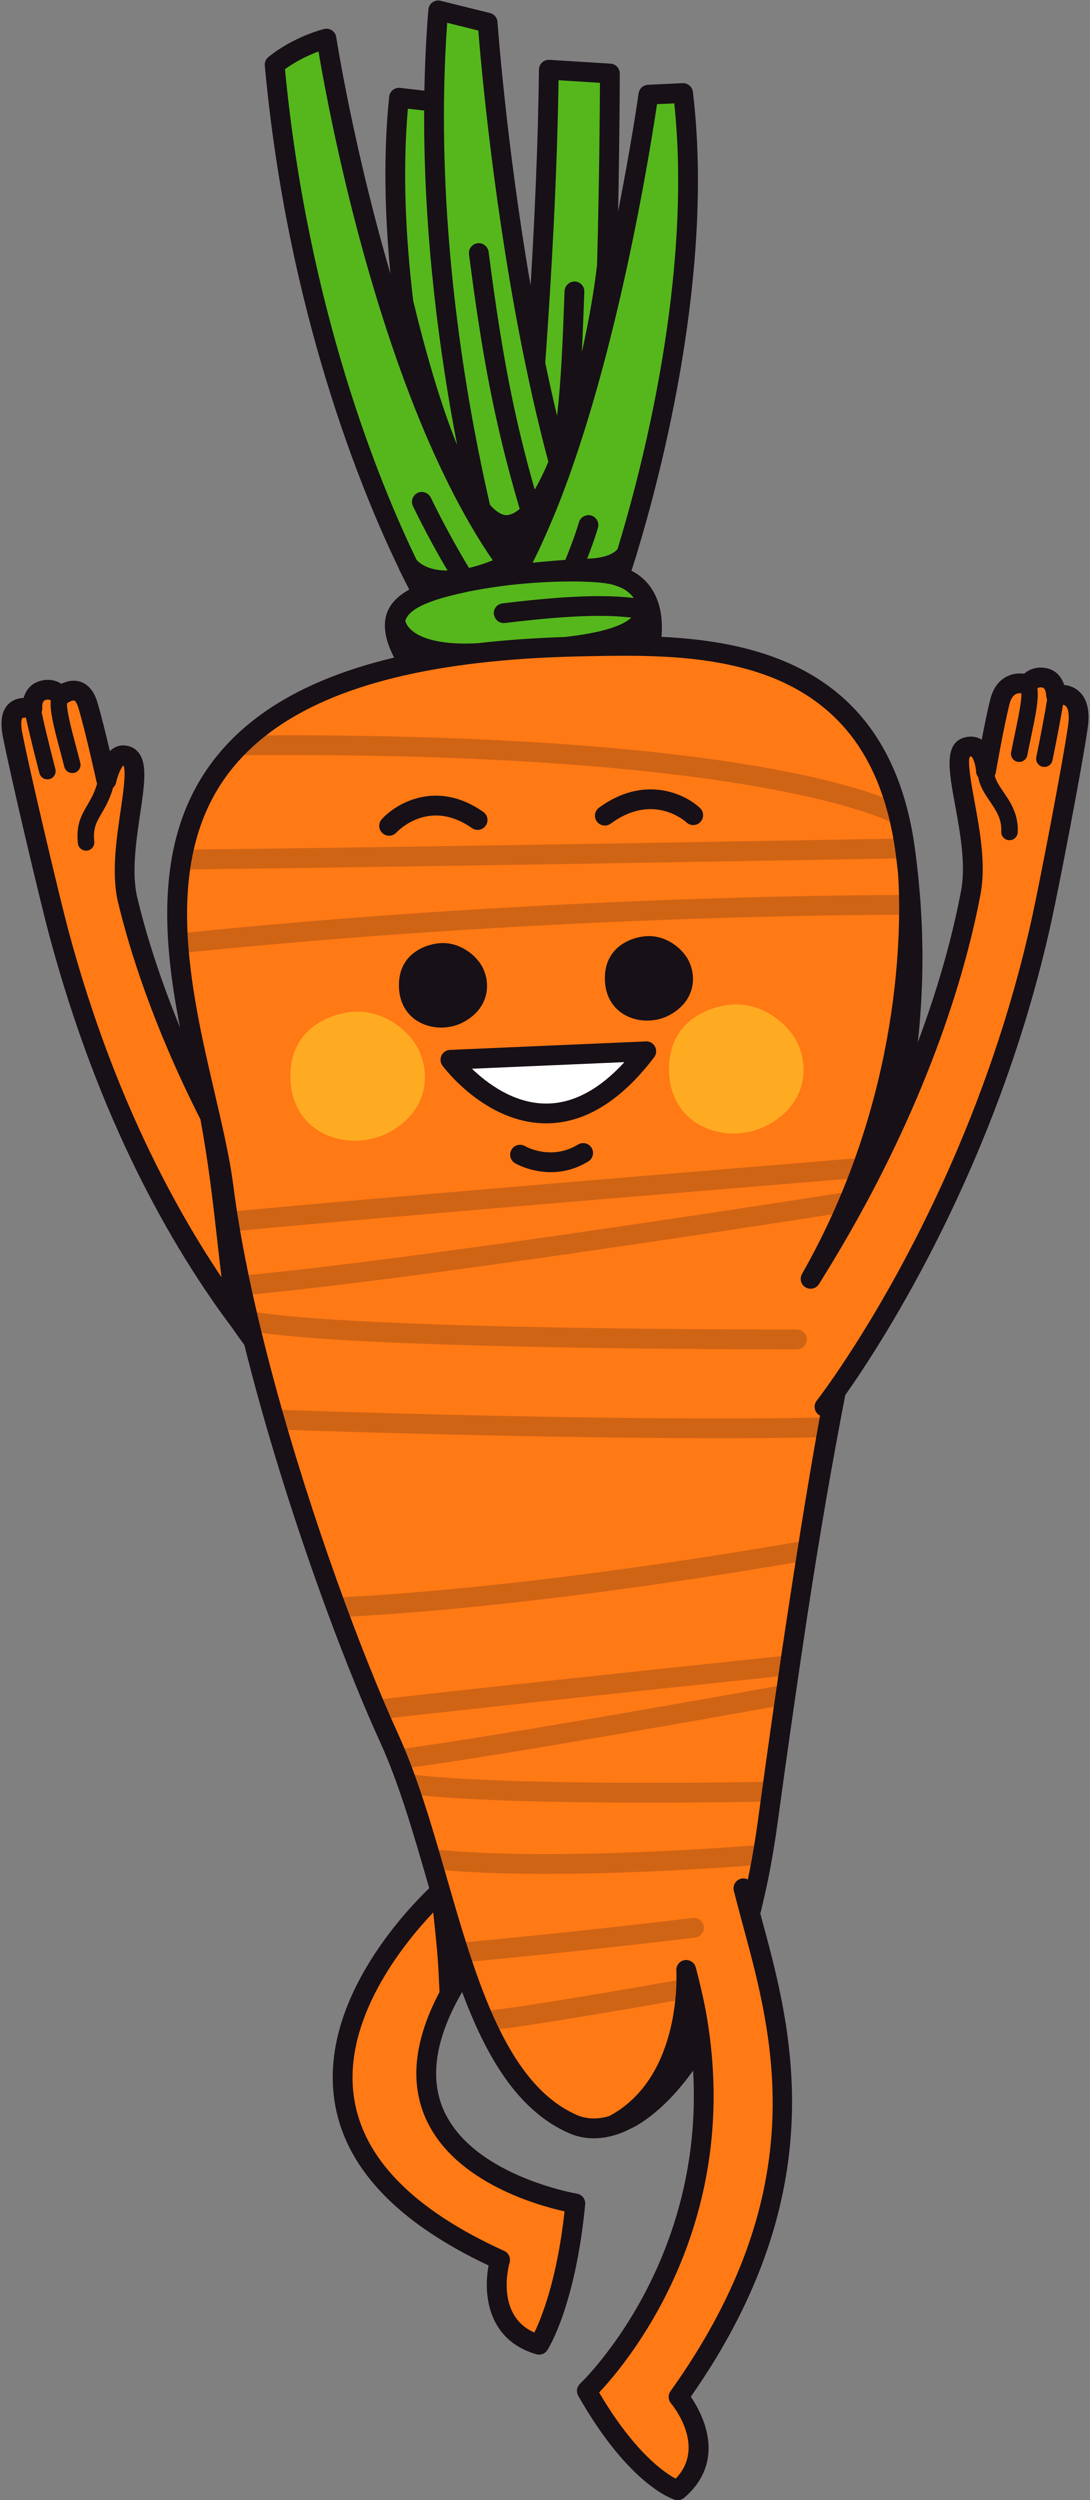 <?xml version="1.0" encoding="UTF-8"?><svg xmlns="http://www.w3.org/2000/svg" xmlns:xlink="http://www.w3.org/1999/xlink" height="500.1" id="Layer_1" preserveAspectRatio="xMidYMid meet" version="1.1" viewBox="-0.3 -0.1 218.1 500.1" width="218.1" x="0" xml:space="preserve" y="0" zoomAndPan="magnify"><rect x="-0.3" y="-0.1" width="218.1" height="500.1" fill="#808080" stroke="none"/><g><g id="change1_1"><path d="M118.602,72.103l-0.067,0.255c-0.734,2.747-1.485,5.429-2.232,7.976 l-0.033,0.107c-1.336,4.547-2.731,8.891-4.148,12.913 c-0.375,1.065-0.756,2.12-1.144,3.165c-0.375,1.01-0.755,2.008-1.141,2.997 c-1.298,3.328-2.641,6.46-3.987,9.307c-0.442,0.931-0.889,1.843-1.342,2.737 l-1.635,3.224l3.596-0.361c0.56-0.055,1.161-0.115,1.802-0.174 c1.449-0.135,3.062-0.273,4.696-0.389l1.228-0.088l0.464-1.139 c0.294-0.72,0.659-1.635,1.039-2.637c-0.052,0.138-0.107,0.285-0.158,0.421 l-1.3,3.326l3.019-0.116l-0.009-1.98l0,0l0.209,1.972l0.211-0.012 c0.249-0.01,0.497-0.022,0.728-0.04c0.576-0.045,1.09-0.112,1.553-0.193 c0.264-0.045,0.514-0.097,0.754-0.152c2.67-0.621,3.789-1.801,4.22-2.449 l0.16-0.24l0.084-0.276c4.672-15.285,15.136-54.644,11.416-89.894l-0.197-1.856 l-6.943,0.326l-0.238,1.61c-0.738,4.976-3.516,22.752-8.317,42.642 C120.151,66.145,119.381,69.179,118.602,72.103z M116.578,107.596 c-0.268,0.768-0.544,1.515-0.817,2.235c0.116-0.306,0.232-0.617,0.349-0.935 c0.188-0.511,0.375-1.033,0.556-1.555c-0.001,0.003-0.002,0.006-0.003,0.01 L116.578,107.596z M81.255,112.717c-7.936-16.415-21.933-51.075-26.503-98.79 l-0.108-1.127l0.918-0.665c1.217-0.88,3.769-2.541,7.19-3.793l2.236-0.819 l0.395,2.348c1.41,8.392,6.829,37.954,17.293,66.067l-1.788,0.868l1.854-0.692 c1.249,3.35,2.527,6.564,3.796,9.553l0.03,0.067 c1.262,2.972,2.603,5.917,3.985,8.757c2.076,4.263,4.187,8.153,6.309,11.631 c0.954,1.565,1.957,3.111,3.066,4.726l1.391,2.029l-2.28,0.925 c-0.622,0.251-1.229,0.479-1.812,0.683c-0.894,0.31-1.768,0.573-2.607,0.787 l-0.188,0.185l-0.596,0.001l-1.276,0.255l-0.719-1.191 c-0.907-1.507-2.335-3.94-3.985-6.976c-1.338-2.459-2.594-4.896-3.731-7.239 l-0.03-0.032c2.595,5.32,5.156,9.868,6.851,12.747l1.754,2.981l-3.458,0.001 h-0.008c-3.372,0-6.184-1.05-7.714-2.88l-0.157-0.187L81.255,112.717z M80.426,60.405l0.027,0.113c2.881,11.918,5.872,21.727,8.889,29.154l3.766-1.118 c0.902,4.655,1.821,8.938,2.707,12.785l0.115,0.497l0.341,0.38 c1.607,1.793,3.209,2.702,4.757,2.702c0.085,0,0.167-0.003,0.263-0.008 c0.608-0.04,1.225-0.21,1.834-0.495l0.134-0.059 c0.582-0.282,1.149-0.668,1.732-1.181l0.945-0.832l-0.354-1.209 c-0.27-0.919-0.533-1.835-0.793-2.749l1.242,4.243l2.436-3.927 c0.913-1.556,1.847-3.457,2.776-5.652l0.265-0.626l-0.175-0.657 c-0.567-2.118-1.112-4.254-1.636-6.404c-0.148-0.604-0.294-1.208-0.439-1.814 l3.877-0.237c0.469-4.155,0.766-8.268,1.01-13.074l3.904,0.537 c1.392-6.152,2.459-12.266,3.087-17.682l0.01-0.088l0.001-0.089 c0.459-17.432,0.555-31.296,0.576-36.447l0.008-1.866l-12.216-0.76l-0.031,2.074 c-0.242,16.366-1.137,35.345-2.657,56.414l-0.017,0.227 c-0.018-0.088-0.036-0.175-0.054-0.263c-6.336-30.647-8.925-60.729-9.38-66.448 l-0.113-1.421L87.372,1.975l-0.167,2.344c-0.325,4.524-0.532,9.279-0.617,14.135 c-0.012,0.67-0.019,1.337-0.026,2c-0.008,0.671-0.01,1.341-0.012,2.007 c-0.005,1.734,0.005,3.46,0.03,5.177c-0.027-1.881-0.042-3.755-0.034-5.616 l0.008-1.771l-7.033-0.811l-0.176,2.026c-1.001,11.469-0.643,24.53,1.068,38.822 L80.426,60.405z M101.835,87.102c0.467,1.96,0.949,3.878,1.446,5.77 C102.771,90.932,102.29,89.013,101.835,87.102z M101.466,85.547 c-2.194-9.501-4.008-20.028-5.713-33.133l-0.088-0.668l0.079,0.594 c1.709,13.156,3.533,23.728,5.74,33.273l0.253,1.075 C101.647,86.307,101.553,85.927,101.466,85.547z M104.632,97.837 c-0.439-1.551-0.849-3.068-1.247-4.574c0.451,1.706,0.916,3.402,1.398,5.094 C104.732,98.185,104.68,98.01,104.632,97.837z M114.35,65.782 c0.098-2.333,0.192-4.844,0.292-7.597 C114.543,60.918,114.449,63.431,114.35,65.782z M87.518,47.644 c-0.109-1.391-0.205-2.777-0.296-4.16C87.314,44.88,87.411,46.269,87.518,47.644z M88.406,57.282c-0.128-1.196-0.242-2.386-0.357-3.577 C88.164,54.905,88.281,56.102,88.406,57.282z M87.932,52.504 c-0.123-1.328-0.233-2.65-0.34-3.97C87.699,49.866,87.811,51.192,87.932,52.504 z M86.696,32.692c-0.051-1.647-0.09-3.287-0.114-4.921 C86.607,29.42,86.646,31.061,86.696,32.692z M87.17,42.716 c-0.091-1.442-0.169-2.878-0.24-4.31C87.002,39.851,87.081,41.29,87.17,42.716 z M86.895,37.726c-0.071-1.507-0.13-3.007-0.179-4.503 C86.766,34.732,86.824,36.235,86.895,37.726z M128.1,118.324l2.776,3.702 l-0.354-0.043l-3.145,2.905c-2.329,2.152-6.771,3.506-14.402,4.391l-0.164,0.012 c-6.094,0.197-11.914,0.612-17.302,1.233c-1.042,0.061-1.913,0.084-2.736,0.084 c-11.468,0-13.532-4.622-13.892-6.038l-0.133-0.524l0.152-0.518 c0.453-1.548,1.641-2.831,3.631-3.923c0.596-0.327,1.273-0.643,2.015-0.94 c1.615-0.647,3.605-1.247,6.081-1.834l0.229-0.053 c0.555-0.13,1.141-0.259,1.748-0.388l0.657-0.142 c0.343-0.071,0.631-0.122,0.92-0.175l0.429-0.079 c0.993-0.187,1.991-0.357,3-0.51c0.672-0.103,1.342-0.201,2.016-0.289 l2.026-0.252l1.368-0.142c0.553-0.055,1.094-0.108,1.632-0.153l0.147-0.012 c0.607-0.053,1.243-0.106,1.866-0.148l2.021-0.117 c1.133-0.058,2.235-0.099,3.29-0.121c0.595-0.013,1.172-0.019,1.736-0.021 l0.328-0.004c1.407,0.001,2.72,0.033,3.904,0.097 c0.578,0.031,1.114,0.071,1.619,0.115l0.432,0.039 c0.774,0.077,1.426,0.17,1.981,0.274c0.214,0.04,0.398,0.075,0.556,0.113 c0.286,0.067,0.554,0.156,0.819,0.247l0.372,0.126 c0.589,0.201,1.112,0.422,1.582,0.672h0.048l0.674,0.43 C126.807,116.863,127.503,117.53,128.1,118.324z" fill="#55b71c"/></g><g id="change2_1"><path d="M129.32,210.171l-3.223,3.519c-5.427,5.925-11.184,8.929-17.113,8.929 l-0.176-0.004c-6.825-0.033-12.502-4.105-16.049-7.514l-3.331-3.202 L129.32,210.171z" fill="#fff"/></g><g id="change3_1"><path d="M45.156,247.97c0.276,2.452,0.545,4.837,0.831,7.177l-3.607,1.342 c-13.436-20.023-23.848-43.62-30.947-70.136 c-1.721-6.425-7.709-31.721-9.21-39.438c-0.404-2.08-0.309-3.576,0.285-4.457 c0.426-0.659,1.188-0.993,2.267-0.993l1.4,0.037 c-0.109-1.421,0.513-3.091,2.168-3.519c0.323-0.084,0.644-0.128,0.951-0.128 c0.671,0,1.285,0.202,1.778,0.585l0.796,0.617l0.022-0.017 c0.216-0.169,1.36-1.009,2.539-1.009h0.277l0.392,0.091 c0.967,0.278,1.694,1.191,2.157,2.717c1.313,4.312,3.346,13.43,3.701,15.035 l0.039,0.102c0.289-1.296,1.063-3.533,2.076-4.448l1.865-1.677l1.198,2.204 c0.792,1.459,0.532,4.374-0.352,10.356c-0.806,5.455-1.807,12.229-0.526,17.557 c2.242,9.333,6.892,24.356,16.309,42.92l0.129,0.254l0.052,0.281 C43.414,232.413,44.299,240.321,45.156,247.97z M215.392,145.152 c-1.073,7.615-5.783,31.99-7.284,38.794 c-8.804,39.917-26.087,70.986-35.606,85.953c-1.068,1.68-2.048,3.172-2.934,4.494 c-1.034,1.539-1.94,2.845-2.671,3.876l-0.94,1.304 c-0.707,0.97-1.154,1.555-1.261,1.692l1.306,0.675l-0.259,1.437 c-1.985,11.009-4.113,23.965-6.324,38.508 c-1.829,11.878-3.778,25.435-6.131,42.669c-0.188,1.369-0.392,2.72-0.607,4.064 l-0.152,0.926c-0.215,1.307-0.442,2.607-0.684,3.883 c-0.149,0.792-0.307,1.542-0.464,2.291l-0.634,3.039l-2.298-1.149 c0.103,0.383,0.429,1.627,0.429,1.627c0.249,0.974,0.505,1.958,0.775,2.966 l1.01,3.746c0.322,1.185,0.645,2.394,0.969,3.63 c4.503,17.167,12.887,49.124-16.156,89.767 c3.102,3.69,6.765,11.564,0.857,17.711l-1.033,1.076l-1.319-0.698 c-2.409-1.275-8.799-5.579-16.099-17.976l-0.755-1.282l1.023-1.082 c4.417-4.667,26.223-29.897,21.762-68.317l-0.048-0.41l-0.005-0.251l-0.045-0.155 l-0.017-0.157c-0.088-0.692-0.183-1.387-0.287-2.087l-0.048-0.14l-0.001-0.182 c-0.155-1.02-0.316-2.043-0.51-3.08c-0.133-0.706-0.278-1.377-0.424-2.047 l-0.103-0.478c-0.225-1.052-0.47-2.11-0.735-3.178l-0.149-0.607 c-0.169-0.688-0.337-1.377-0.531-2.075l-0.001-0.001 c0.041,0.719,1.15,22.632-14.451,30.967l-0.175,0.093l-0.189,0.057 c-0.367,0.111-0.735,0.214-1.099,0.292c-0.142,0.03-0.27,0.053-0.399,0.075 c-0.45,0.077-0.795,0.124-1.137,0.155c-0.227,0.019-0.431,0.032-0.632,0.04 l-0.34,0.005c-0.201,0-0.399-0.005-0.598-0.015 c-0.272-0.013-0.462-0.023-0.649-0.044c-0.319-0.035-0.634-0.093-0.947-0.156 l-0.137-0.027c-0.148-0.027-0.296-0.057-0.441-0.095 c-0.545-0.147-1.02-0.31-1.457-0.502c-11.377-4.969-17.403-18.642-21.382-29.997 l-0.111-0.321c-0.22-0.634-0.438-1.271-0.652-1.911c0,0-0.46-1.386-0.665-2.018 l-0.237-0.245l-0.001-0.492c-0.612-1.909-1.206-3.842-1.788-5.789l-1.525-5.2 l0.361,3.418c0.913,8.625,0.961,9.637,1.224,15.254l0.062,1.329l-0.252,0.477 c-4.47,8.47-5.539,16.004-3.176,22.39c4.736,12.807,21.771,17.497,26.878,18.628 l1.732,0.384l-0.193,1.765c-1.497,13.602-4.547,21.433-6.232,24.89l-0.836,1.716 l-1.745-0.774c-7.543-3.346-7.357-11.846-6.059-16.34 c-18.812-8.536-29.307-19.375-31.194-32.222 c-2.361-16.075,9.255-31.114,16.389-38.648l2.832-2.992l-0.589-2.036 c-2.845-9.865-5.788-20.068-9.64-28.499 c-6.46-14.139-16.825-41.049-24.778-70.356l-0.273-1.019 c-0.321-1.191-0.64-2.393-0.951-3.595l-0.249-0.963 c-0.337-1.309-0.667-2.617-0.989-3.925l-0.196-0.788 c-2.684-10.997-4.603-20.978-5.705-29.664c-0.03-0.231-0.194-1.386-0.194-1.386 c-0.246-1.672-0.564-3.482-0.969-5.509l-0.057-0.279 c-0.411-2.039-0.903-4.297-1.552-7.124c-0.299-1.301-0.589-2.553-0.885-3.822 c-4.935-21.177-11.076-47.53,3.386-66.139 c7.62-9.806,19.8-16.403,37.236-20.17c9.784-2.115,21.414-3.324,34.565-3.594 l4.883-0.093c1.099-0.015,2.218-0.024,3.348-0.027h1.694 c0.632,0.005,2.351,0.03,2.351,0.03c0.515,0.01,2.328,0.064,2.328,0.064 c0.702,0.024,1.413,0.057,2.128,0.094l0.252,0.013 c2.536,0.137,4.906,0.349,7.209,0.648l0.433,0.061 c0.632,0.084,1.276,0.178,1.919,0.281l0.632,0.107 c0.573,0.097,1.144,0.201,1.713,0.31l0.681,0.138 c0.596,0.122,1.137,0.242,1.676,0.367l0.765,0.182 c0.536,0.133,1.073,0.276,1.609,0.422l0.73,0.205 c0.564,0.165,1.127,0.343,1.69,0.526l0.612,0.198 c0.721,0.246,1.443,0.509,2.156,0.79c0.857,0.336,1.606,0.657,2.348,0.998 l0.488,0.237c0.559,0.264,1.114,0.536,1.659,0.823 c0.182,0.095,0.359,0.196,0.537,0.298l0.206,0.116 c0.453,0.25,0.911,0.507,1.359,0.781c0.21,0.128,0.802,0.505,0.802,0.505 c0.42,0.268,0.833,0.542,1.242,0.827c0.272,0.187,0.546,0.385,0.82,0.587 c0.388,0.283,0.777,0.583,1.162,0.89c0.265,0.211,0.533,0.426,0.796,0.648 c0.38,0.321,0.755,0.657,1.126,0.997l0.179,0.164 c0.188,0.171,0.377,0.344,0.564,0.524c0.386,0.374,0.765,0.77,1.141,1.168 l0.22,0.229c0.139,0.143,0.278,0.287,0.413,0.438 c0.483,0.538,0.951,1.099,1.409,1.673c0.138,0.162,0.204,0.241,0.268,0.322 c0.518,0.666,1.041,1.389,1.551,2.147c0.109,0.161,0.216,0.332,0.322,0.504 l0.162,0.258c0.328,0.513,0.656,1.029,0.967,1.57 c0.129,0.223,0.252,0.453,0.376,0.684l0.158,0.294 c0.274,0.502,0.541,1.009,0.799,1.53c0.182,0.368,0.354,0.744,0.524,1.121 c0.234,0.511,0.468,1.039,0.692,1.582c0.162,0.393,0.319,0.792,0.475,1.199 c0.213,0.556,0.415,1.126,0.612,1.703c0.142,0.413,0.282,0.829,0.416,1.257 c0.191,0.613,0.368,1.244,0.544,1.881l0.089,0.319 c0.086,0.312,0.174,0.622,0.254,0.944c0.179,0.715,0.34,1.461,0.498,2.209 l0.089,0.406c0.053,0.237,0.106,0.473,0.152,0.717 c0.236,1.221,0.429,2.378,0.59,3.529c0.236,1.682,0.43,3.33,0.611,4.963 l0.032,0.583c0.59,9.807,0.929,44.556-19.446,80.423l-0.053,0.112 c0.003,0,0.006,0.001,0.009,0.001c0.255-0.437,0.524-0.873,0.793-1.31 l0.291-0.47c0.505-0.817,1.005-1.631,1.494-2.441 c2.445-4.039,4.792-8.148,6.976-12.218l0.109-0.204 c1.253-2.339,2.492-4.739,3.667-7.104l0.081-0.167 c1.253-2.525,2.468-5.077,3.609-7.588l0.015-0.044l0.067-0.134 c9.019-19.851,13.11-35.822,14.947-45.71c1.025-5.517-0.211-12.238-1.204-17.637 c-1.341-7.283-1.459-9.351-0.608-10.571l0.428-0.614l0.726-0.176 c0.228-0.055,0.438-0.082,0.64-0.082h0.661l0.62,0.422 c1.483,1.108,1.721,4.072,1.747,4.485l0.018-0.039 c0.176-1.003,1.623-9.213,2.744-13.727c0.407-1.638,1.157-2.759,2.23-3.333 c0.54-0.289,1.152-0.434,1.819-0.434c0.173,0,0.339,0.01,0.492,0.026 l0.975,0.103l0.719-0.62c0.365-0.313,0.997-0.688,1.944-0.688 c0.22,0,0.468,0.021,0.744,0.073c1.296,0.25,2.169,1.444,2.327,3.143 l1.743,0.309c0.631,0.111,1.14,0.352,1.555,0.735 C215.66,140.932,215.646,143.348,215.392,145.152z M108.869,222.617 c7.132,0,13.868-4.182,20.145-12.432l0.015-0.001v-1.966l0,0l-0.004,1.966 L89.828,211.88c0.322,0.435,8.007,10.662,19.037,10.737 C108.867,222.617,108.868,222.617,108.869,222.617z M132.716,201.205 c4.148-2.24,4.202-5.874,2.987-8.305c-0.732-1.461-3.055-3.782-6.177-3.782 c-0.18,0-0.362,0.008-0.547,0.024c-1.076,0.095-6.435,0.864-6.272,6.686 c0.131,4.606,3.576,6.241,6.485,6.241c0.001,0,0.001,0,0.001,0 C130.452,202.069,131.67,201.77,132.716,201.205z M138.19,162.769 c-1.135-1.002-2.989-2.084-5.277-2.632 C135.689,160.815,137.561,162.236,138.19,162.769z M83.003,161.685 c-2.12,0.699-3.859,1.853-5.017,2.978 C78.766,163.933,80.509,162.516,83.003,161.685z M86.921,161.029 c-0.157,0-0.305,0.023-0.46,0.029c0.155-0.006,0.307-0.019,0.465-0.019 c2.811,0,5.609,0.965,8.318,2.867C92.525,161.996,89.725,161.029,86.921,161.029z M81.499,197.223c0.131,4.606,3.576,6.241,6.485,6.241 c1.26,0,2.478-0.299,3.524-0.864c4.148-2.239,4.202-5.872,2.987-8.304 c-0.732-1.462-3.054-3.782-6.175-3.782c-0.18,0-0.365,0.008-0.55,0.024 C86.694,190.634,81.336,191.4,81.499,197.223z M85.101,161.18 c0.2-0.03,0.404-0.053,0.61-0.074 C85.505,161.127,85.302,161.149,85.101,161.18z M83.485,161.537 c0.246-0.071,0.498-0.137,0.757-0.195 C83.984,161.399,83.734,161.465,83.485,161.537z M109.866,232.382 c-0.073,0-0.147,0-0.22-0.001c0.086,0.001,0.173,0.003,0.259,0.003 c2.145,0,4.2-0.553,6.117-1.642C114.105,231.831,112.037,232.382,109.866,232.382z" fill="#ff7915"/></g><g id="change4_1"><path d="M96.652,406.122c-1.016,0-1.881-0.778-1.968-1.808 c-0.094-1.09,0.712-2.048,1.801-2.141c7.699-0.662,39.238-6.273,39.64-6.344 c1.073-0.185,2.103,0.524,2.294,1.601c0.192,1.076-0.526,2.102-1.601,2.294 c-1.647,0.294-32.117,5.713-39.993,6.391 C96.767,406.119,96.709,406.122,96.652,406.122z M91.533,392.483 c-1.01,0-1.873-0.77-1.968-1.797c-0.099-1.088,0.701-2.052,1.789-2.152 c24.826-2.289,46.739-4.976,46.957-5.003c1.074-0.121,2.072,0.638,2.205,1.722 c0.134,1.085-0.636,2.072-1.721,2.206c-0.219,0.026-22.189,2.72-47.078,5.016 C91.656,392.48,91.594,392.483,91.533,392.483z M108.852,374.722 c-8.223,0-16.351-0.273-23.122-1.027c-1.086-0.121-1.869-1.1-1.748-2.186 c0.122-1.086,1.103-1.864,2.186-1.748c23.964,2.671,65.553-0.815,65.973-0.849 c1.077-0.1,2.044,0.714,2.138,1.803c0.093,1.088-0.714,2.045-1.803,2.138 C152.172,372.881,130.207,374.722,108.852,374.722z M129.47,360.469 c-16.638,0-37.462-0.332-48.512-1.792c-1.083-0.143-1.846-1.137-1.703-2.221 c0.143-1.083,1.15-1.843,2.221-1.703c19.519,2.579,72.105,1.542,72.636,1.53 c0.013,0,0.027,0,0.041,0c1.073,0,1.955,0.859,1.977,1.939 c0.022,1.092-0.846,1.995-1.939,2.018 C153.232,360.261,142.668,360.469,129.47,360.469z M79.368,353.774 c-0.983,0-1.835-0.732-1.96-1.732c-0.137-1.085,0.632-2.072,1.717-2.209 c19.161-2.404,76.831-12.825,77.412-12.929c1.068-0.197,2.103,0.518,2.298,1.595 c0.194,1.074-0.519,2.103-1.595,2.298c-0.581,0.106-58.356,10.547-77.623,12.963 C79.533,353.769,79.45,353.774,79.368,353.774z M75.054,343.866 c-0.989,0-1.844-0.741-1.963-1.748c-0.126-1.086,0.649-2.069,1.735-2.196 c20.644-2.422,82.094-8.848,82.712-8.912c1.114-0.103,2.06,0.676,2.174,1.762 c0.113,1.087-0.676,2.06-1.762,2.174c-0.618,0.064-62.044,6.487-82.663,8.907 C75.209,343.863,75.131,343.866,75.054,343.866z M66.942,323.406 c-1.05,0-1.924-0.824-1.975-1.884c-0.053-1.091,0.791-2.018,1.882-2.07 c42.042-2,93.397-11.303,93.91-11.397c1.082-0.198,2.106,0.515,2.302,1.591 c0.196,1.076-0.516,2.106-1.591,2.302c-0.517,0.094-52.131,9.443-94.433,11.456 C67.005,323.404,66.973,323.406,66.942,323.406z M143.647,287.582 c-39.757,0-88.501-1.739-89.084-1.759c-1.092-0.04-1.946-0.957-1.906-2.048 c0.039-1.092,0.94-1.994,2.048-1.906c0.698,0.024,70.268,2.51,110.844,1.529 c1.057,0.009,1.998,0.839,2.026,1.931c0.026,1.092-0.839,1.999-1.931,2.026 C158.952,287.516,151.47,287.582,143.647,287.582z M156.888,269.804 c-14.281,0-88.798-0.174-107.802-3.766c-1.074-0.202-1.78-1.238-1.577-2.311 c0.204-1.074,1.249-1.788,2.311-1.577c20.235,3.824,108.444,3.701,109.314,3.695 c0.001,0,0.003,0,0.004,0c1.091,0,1.976,0.884,1.978,1.975 c0.003,1.092-0.882,1.98-1.975,1.982 C158.86,269.802,158.086,269.804,156.888,269.804z M47.87,259.042 c-1.011,0-1.874-0.772-1.968-1.798c-0.099-1.088,0.702-2.051,1.79-2.151 c36.849-3.368,120.989-16.695,121.889-16.831 c1.095-0.165,2.089,0.576,2.254,1.656s-0.577,2.089-1.656,2.254 c-0.903,0.138-85.159,13.482-122.126,16.862 C47.991,259.039,47.93,259.042,47.87,259.042z M45.446,246.27 c-1.006,0-1.866-0.764-1.967-1.787c-0.106-1.087,0.69-2.054,1.778-2.161 c28.058-2.733,125.032-10.672,126.064-10.755c1.078-0.07,2.043,0.724,2.13,1.814 c0.088,1.088-0.724,2.043-1.814,2.13c-1.03,0.084-97.973,8.02-125.997,10.75 C45.574,246.267,45.51,246.27,45.446,246.27z M35.346,190.595 c-1.001,0-1.86-0.757-1.966-1.776c-0.112-1.086,0.679-2.058,1.766-2.17 c78.526-8.09,146.145-7.718,146.824-7.721c1.092,0.008,1.972,0.899,1.964,1.993 c-0.008,1.087-0.891,1.964-1.978,1.964c-0.041,0.001-0.554-0.004-1.7-0.004 c-10.92,0-73.278,0.344-144.705,7.704C35.483,190.591,35.414,190.595,35.346,190.595z M36.026,173.823c-1.083,0-1.966-0.871-1.978-1.957 c-0.012-1.092,0.864-1.987,1.957-2c50.779-0.569,143.795-2.23,144.729-2.246 c0.012,0,0.023,0,0.036,0c1.076,0,1.958,0.863,1.977,1.944 c0.019,1.092-0.85,1.994-1.944,2.013c-0.933,0.017-93.962,1.677-144.755,2.246 C36.04,173.823,36.033,173.823,36.026,173.823z M179.487,164.896 c-0.343,0-0.689-0.089-1.005-0.276c-0.243-0.139-26.302-14.534-130.773-13.66 c-0.005,0-0.01,0-0.015,0c-1.086,0-1.969-0.875-1.978-1.963 c-0.009-1.092,0.869-1.985,1.963-1.994 c106.101-0.831,131.775,13.594,132.816,14.211 c0.942,0.555,1.253,1.768,0.697,2.709 C180.822,164.549,180.163,164.896,179.487,164.896z" fill="#171017" opacity=".2"/></g><g id="change5_1"><path d="M83.372,209.701c2.64,5.285,1.78,12.58-5.827,16.687 s-19.41,0.757-19.736-10.782c-0.279-9.881,7.812-12.902,12.328-13.3 C76.618,201.735,81.678,206.311,83.372,209.701z M145.897,200.864 c-4.516,0.398-12.608,3.419-12.328,13.301c0.326,11.539,12.129,14.889,19.736,10.782 c7.607-4.107,8.467-11.403,5.827-16.687 C157.437,204.869,152.376,200.293,145.897,200.864z" fill="#ffc127" opacity=".7"/></g><g id="change4_2"><path d="M79.523,197.279c-0.183-6.472,5.116-8.451,8.074-8.711 c4.244-0.374,7.559,2.623,8.669,4.844c1.729,3.461,1.166,8.24-3.816,10.93 C87.467,207.031,79.736,204.837,79.523,197.279z M128.804,187.172 c-2.958,0.261-8.258,2.24-8.075,8.712c0.214,7.557,7.944,9.752,12.927,7.062 c4.982-2.69,5.546-7.469,3.816-10.93 C136.363,189.795,133.049,186.798,128.804,187.172z M94.126,165.538 c0.891,0.626,2.127,0.416,2.756-0.479c0.629-0.893,0.415-2.127-0.479-2.756 c-9.163-6.453-17.295-1.868-20.314,1.459c-0.732,0.806-0.67,2.049,0.133,2.785 c0.379,0.346,0.857,0.518,1.334,0.518c0.535,0,1.068-0.215,1.458-0.638 C79.278,166.143,85.571,159.514,94.126,165.538z M119.552,161.462 c-0.881,0.648-1.069,1.886-0.421,2.765c0.388,0.528,0.987,0.806,1.595,0.806 c0.407,0,0.818-0.125,1.171-0.385c8.482-6.238,14.863-0.519,15.156-0.247 c0.792,0.744,2.039,0.708,2.791-0.082c0.751-0.793,0.716-2.045-0.077-2.798 C136.696,158.616,128.518,154.866,119.552,161.462z M130.767,209.268 c0.355,0.68,0.286,1.504-0.179,2.115c-6.671,8.769-13.939,13.214-21.602,13.214 c-0.045,0-0.089-0.001-0.134-0.001c-12.001-0.081-20.269-11.071-20.615-11.54 c-0.435-0.587-0.51-1.368-0.194-2.029c0.314-0.659,0.969-1.092,1.7-1.124 l39.186-1.695C129.715,208.169,130.412,208.588,130.767,209.268z M124.638,212.354 l-30.507,1.32c3.033,2.916,8.367,6.931,14.771,6.964 c0.027,0.001,0.055,0.001,0.082,0.001 C114.346,220.64,119.597,217.856,124.638,212.354z M115.356,228.837 c-5.331,3.254-10.366,0.452-10.602,0.318c-0.939-0.55-2.148-0.233-2.701,0.706 c-0.554,0.942-0.24,2.155,0.702,2.709c0.188,0.111,3.117,1.792,7.15,1.792 c2.254,0,4.855-0.526,7.512-2.147c0.933-0.568,1.228-1.787,0.658-2.719 C117.506,228.563,116.288,228.268,115.356,228.837z M217.351,145.428 c-1.099,7.8-5.763,31.92-7.311,38.944 c-10.658,48.326-33.513,83.662-41.207,94.578 c-2.691,13.92-5.028,27.435-7.491,43.444 c-1.949,12.821-3.984,26.98-6.094,42.427c-0.186,1.363-0.391,2.709-0.604,4.046 c-0.064,0.399-0.13,0.793-0.195,1.187c-0.169,1.015-0.347,2.021-0.532,3.019 c-0.064,0.348-0.126,0.703-0.193,1.047c-0.229,1.195-0.472,2.374-0.723,3.54 c-0.111,0.514-0.227,1.016-0.341,1.522c-0.152,0.673-0.309,1.34-0.469,2.002 c-0.093,0.386-0.178,0.785-0.273,1.167c-0.006,0.025-0.023,0.044-0.03,0.068 c-0.02,0.08-0.039,0.163-0.06,0.242c0.129,0.478,0.252,0.941,0.384,1.428 c5.834,21.514,14.623,53.92-14.291,95.223c0.854,1.243,2.093,3.319,2.856,5.819 c1.716,5.626,0.267,10.605-4.191,14.395C136.224,499.836,135.768,500,135.304,500 c-0.184,0-0.37-0.026-0.551-0.079c-0.368-0.107-9.136-2.822-19.353-20.806 c-0.452-0.797-0.296-1.803,0.375-2.428c0.289-0.269,24.884-23.73,22.611-62.627 c-0.056,0.079-0.113,0.156-0.169,0.235c-0.027,0.038-0.054,0.076-0.081,0.113 c-0.39,0.54-0.785,1.06-1.182,1.57c-0.119,0.152-0.237,0.304-0.356,0.453 c-0.3,0.377-0.604,0.74-0.908,1.1c-0.222,0.26-0.443,0.521-0.666,0.772 c-0.204,0.23-0.409,0.452-0.613,0.674c-0.319,0.344-0.638,0.684-0.96,1.009 c-0.117,0.118-0.234,0.232-0.351,0.347c-0.375,0.371-0.751,0.731-1.13,1.075 c-0.023,0.021-0.045,0.04-0.068,0.061c-0.043,0.038-0.086,0.076-0.128,0.114 c-0.119,0.105-0.238,0.211-0.357,0.316c-0.235,0.206-0.47,0.412-0.705,0.606 c-0.44,0.365-0.878,0.704-1.313,1.026c-0.027,0.02-0.053,0.039-0.08,0.059 c-0.849,0.623-1.69,1.175-2.514,1.638c-0.227,0.128-0.453,0.221-0.679,0.337 c-0.026,0.014-0.052,0.03-0.079,0.044c-0.073,0.038-0.147,0.069-0.22,0.105 c-0.973,0.483-1.942,0.902-2.898,1.199c-0.01,0.003-0.02,0.006-0.03,0.01 c-0.485,0.151-0.968,0.277-1.448,0.379c-0.024,0.005-0.048,0.008-0.072,0.014 c-0.411,0.085-0.819,0.147-1.226,0.196c-0.112,0.014-0.224,0.027-0.337,0.037 c-0.413,0.04-0.824,0.065-1.232,0.067c-0.019,0-0.038,0.003-0.057,0.003 c-1.284,0-2.54-0.191-3.758-0.578c-0.404-0.129-0.803-0.279-1.198-0.451 c-10.317-4.508-16.592-15.365-21.403-28.237 c-0.27,0.467-0.533,0.932-0.782,1.393c-0.003,0.005-0.007,0.009-0.01,0.014 c-4.392,8.116-5.518,15.223-3.308,21.213 c5.143,13.935,26.855,17.678,27.074,17.715c1.025,0.17,1.747,1.106,1.647,2.142 c-1.942,20.273-7.343,28.802-7.572,29.156c-0.371,0.572-1.002,0.902-1.66,0.902 c-0.184,0-0.371-0.026-0.554-0.079c-9.762-2.848-10.616-12.069-9.537-17.758 c-18.544-8.729-28.923-19.848-30.857-33.063 c-2.864-19.571,13.657-37.269,18.98-42.402c-0.096-0.333-0.192-0.666-0.288-0.998 c-2.827-9.798-5.749-19.929-9.539-28.226 c-8.094-17.715-19.708-49.457-27.161-79.424 c-0.812-1.106-1.644-2.271-2.496-3.494 c-12.208-16.301-26.705-41.692-36.58-78.578 c-1.774-6.628-7.7-31.647-9.24-39.571c-0.594-3.05-0.25-5.181,1.05-6.51 c0.913-0.935,2.074-1.238,3.099-1.294c0.402-1.425,1.377-2.893,3.417-3.42 c1.754-0.453,3.145-0.039,4.123,0.607c0.97-0.473,2.288-0.85,3.675-0.452 c1.135,0.327,2.665,1.293,3.501,4.043c0.77,2.527,1.759,6.572,2.532,9.877 c0.73-0.706,1.642-1.19,2.768-1.145c1.185,0.031,2.19,0.5,2.907,1.354 c1.879,2.236,1.252,6.48,0.384,12.355c-0.82,5.551-1.75,11.844-0.559,16.801 c1.463,6.089,4.062,14.994,8.545,25.92c-3.604-18.371-5.032-38.369,6.861-53.672 c7.486-9.633,19.381-16.371,35.978-20.328c-0.66-1.275-1.359-2.902-1.671-4.561 c-0.824-4.397,1.244-7.147,4.696-9.041c-0.597-1.148-1.279-2.492-2.053-4.082 c-0.024-0.048-0.024-0.101-0.044-0.15c-7.5-15.529-22.268-51.367-26.811-100.572 c-0.059-0.636,0.192-1.261,0.676-1.678c0.178-0.155,4.448-3.8,11.138-5.634 c0.542-0.152,1.126-0.059,1.6,0.247c0.473,0.308,0.793,0.802,0.878,1.36 c0.061,0.396,3.482,22.179,10.848,47.341 c-1.132-11.768-1.436-23.904-0.252-35.418c0.054-0.526,0.317-1.009,0.729-1.34 c0.412-0.332,0.935-0.486,1.466-0.424l4.851,0.558 c0.1-5.355,0.354-10.774,0.797-16.218c0.048-0.578,0.346-1.106,0.817-1.445 c0.471-0.34,1.067-0.452,1.631-0.314l9.886,2.45 c0.835,0.206,1.439,0.927,1.498,1.784c0.029,0.411,1.757,24.522,6.623,52.706 c0.846-14.013,1.504-28.955,1.67-43.177c0.006-0.542,0.234-1.057,0.632-1.426 c0.398-0.37,0.924-0.559,1.468-0.526l12.216,0.76 c1.043,0.064,1.856,0.93,1.856,1.975c0,0.259-0.009,11.495-0.332,27.575 c2.688-13.633,4.069-23.369,4.103-23.617c0.131-0.943,0.916-1.659,1.866-1.703 l6.936-0.326c1.016-0.035,1.933,0.711,2.057,1.74 c4.317,35.879-6.33,76.341-11.265,92.518c-0.013,0.054-0.018,0.107-0.035,0.161 c0,0,0,0,0,0.001l-0.247,0.755c-0.267,0.865-0.514,1.647-0.738,2.347 c1.781,0.918,3.204,2.22,4.233,3.911c0.235,0.386,0.434,0.782,0.616,1.182 c0.004,0.009,0.012,0.014,0.016,0.023c0.041,0.089,0.071,0.18,0.109,0.27 c0.082,0.192,0.164,0.384,0.235,0.579c0.039,0.108,0.072,0.216,0.108,0.324 c0.069,0.205,0.139,0.411,0.197,0.617c0.016,0.058,0.028,0.117,0.043,0.175 c0.043,0.162,0.084,0.325,0.121,0.487c0.011,0.046,0.024,0.091,0.034,0.137 c0.133,0.605,0.221,1.203,0.28,1.786c0.004,0.04,0.01,0.08,0.014,0.12 c0.021,0.228,0.035,0.45,0.047,0.671c0.004,0.069,0.01,0.14,0.013,0.208 c0.009,0.21,0.013,0.414,0.014,0.616c0.001,0.074,0.003,0.151,0.003,0.224 c0,0.193-0.004,0.38-0.01,0.565c-0.002,0.077-0.004,0.154-0.007,0.229 c-0.007,0.176-0.017,0.347-0.028,0.515c-0.005,0.075-0.01,0.15-0.015,0.223 c-0.01,0.124-0.019,0.245-0.031,0.363c20.358,0.982,43.919,7.106,50.019,38.11 c0.25,1.27,0.47,2.582,0.66,3.937c0.24,1.713,0.437,3.391,0.619,5.056 c0.001,0.01,0.005,0.019,0.006,0.029c0.003,0.028,0.005,0.054,0.008,0.082 c0.143,1.324,0.253,2.621,0.362,3.916c0.044,0.526,0.099,1.06,0.137,1.581 c0.054,0.734,0.089,1.451,0.128,2.173c0.023,0.424,0.053,0.855,0.075,1.278 c0.001,0.009,0.001,0.019,0.002,0.028c0.031,0.605,0.071,1.218,0.094,1.817 c0,0.003,0,0.006,0,0.009c0.043,1.095,0.065,2.169,0.085,3.242 c0,0.009,0.001,0.018,0.001,0.026c0.011,0.614,0.028,1.232,0.032,1.839 c0,0.004,0,0.008,0,0.012c0.007,1.061-0.004,2.105-0.019,3.146 c0,0.007,0,0.015-0,0.023c-0.008,0.59-0.014,1.182-0.029,1.765 c0,0.004-0,0.008-0,0.013c-0.027,1.044-0.068,2.074-0.115,3.098 c-0.001,0.007-0.001,0.014-0.001,0.022c-0.025,0.553-0.05,1.108-0.081,1.656 c-0,0.006-0.001,0.011-0.001,0.017c-0.058,1.033-0.128,2.054-0.205,3.067 c-0.001,0.008-0.001,0.016-0.002,0.023c-0.039,0.513-0.079,1.026-0.123,1.535 c-0.089,1.039-0.188,2.067-0.295,3.087c-0.018,0.169-0.031,0.342-0.049,0.51 c4.872-13.047,7.388-23.546,8.67-30.445c0.96-5.163-0.243-11.688-1.208-16.933 c-1.296-7.031-2.318-12.586,2.042-13.631c1.191-0.286,2.316-0.117,3.272,0.486 c0.517-2.689,1.137-5.751,1.69-7.976c0.555-2.237,1.66-3.797,3.285-4.637 c1.278-0.663,2.57-0.703,3.524-0.582c0.936-0.826,2.414-1.504,4.419-1.118 c2.044,0.395,3.102,1.915,3.589,3.372c1.144,0.112,2.181,0.555,2.99,1.3 C217.237,139.695,217.816,142.123,217.351,145.428z M206.176,183.52 c1.498-6.793,6.192-31.085,7.257-38.643c0.258-1.833,0.076-3.237-0.487-3.756 c-0.155-0.142-0.353-0.204-0.556-0.241c-0.711,4.357-2.036,10.807-2.1,11.116 c-0.161,0.779-0.848,1.316-1.614,1.316c-0.109,0-0.222-0.01-0.334-0.033 c-0.893-0.184-1.466-1.056-1.283-1.948c0.017-0.078,1.489-7.243,2.161-11.52 c-0.119-0.258-0.186-0.54-0.186-0.831c0,0-0.07-1.427-0.735-1.556 c-0.534-0.101-0.847,0.01-1.032,0.17c0.31,2.178-0.346,5.367-1.265,9.752 c-0.241,1.146-0.496,2.361-0.75,3.637c-0.155,0.786-0.844,1.328-1.615,1.328 c-0.106,0-0.214-0.01-0.322-0.032c-0.894-0.176-1.474-1.045-1.296-1.937 c0.255-1.289,0.513-2.516,0.755-3.672c0.634-3.021,1.334-6.361,1.303-8.091 c-0.344-0.035-0.787-0.02-1.171,0.185c-0.696,0.372-1.06,1.329-1.243,2.066 c-1.164,4.69-2.715,13.593-2.731,13.683c-0.033,0.189-0.114,0.355-0.196,0.52 c0.251,1.075,0.947,2.109,1.738,3.267c1.361,1.995,3.057,4.48,2.862,8.099 c-0.046,0.88-0.774,1.561-1.645,1.561c-0.03,0-0.059-0.001-0.089-0.003 c-0.909-0.049-1.607-0.826-1.559-1.734c0.134-2.507-1.046-4.236-2.294-6.067 c-0.989-1.449-1.994-2.944-2.307-4.787c-0.243-0.313-0.417-0.685-0.436-1.107 c-0.058-1.139-0.482-2.688-0.961-3.046c-0.026-0.019-0.063-0.05-0.264-0.001 c-0.587,0.842,0.325,5.791,0.927,9.067c1.024,5.564,2.3,12.49,1.207,18.373 c-1.775,9.555-5.871,25.875-15.127,46.244c-0.001,0.001-0.001,0.002-0.001,0.003 c-0.001,0.002-0.002,0.004-0.003,0.006c-1.145,2.521-2.37,5.102-3.679,7.742 c-0.004,0.008-0.008,0.016-0.012,0.024c-1.19,2.398-2.449,4.843-3.782,7.331 c0,0-0,0.001-0.001,0.001c-0.004,0.007-0.007,0.013-0.01,0.02 c-2.168,4.044-4.532,8.203-7.107,12.459c-0.494,0.816-0.997,1.636-1.506,2.459 c-0.374,0.604-0.742,1.206-1.124,1.814c-0.281,0.446-0.711,0.738-1.184,0.859 c-0.091,0.023-0.184,0.036-0.277,0.046c-0.064,0.007-0.127,0.016-0.191,0.017 c-0.007,0-0.015,0.003-0.022,0.003c-0.03,0-0.06-0.009-0.09-0.01 c-0.102-0.005-0.204-0.014-0.303-0.034c-0.049-0.01-0.097-0.025-0.145-0.039 c-0.086-0.024-0.169-0.053-0.251-0.089c-0.053-0.023-0.106-0.05-0.157-0.079 c-0.035-0.019-0.073-0.032-0.108-0.053c-0.037-0.023-0.067-0.054-0.102-0.08 c-0.048-0.035-0.096-0.071-0.14-0.109c-0.07-0.061-0.134-0.128-0.195-0.199 c-0.023-0.026-0.051-0.046-0.073-0.074c-0.007-0.01-0.01-0.021-0.017-0.031 c-0.104-0.14-0.188-0.29-0.251-0.448c-0.013-0.033-0.022-0.067-0.033-0.1 c-0.048-0.14-0.079-0.285-0.095-0.431c-0.003-0.03-0.01-0.06-0.012-0.09 c-0.01-0.168,0.004-0.337,0.037-0.502c0.007-0.037,0.02-0.073,0.029-0.109 c0.037-0.14,0.09-0.276,0.158-0.407c0.012-0.023,0.015-0.049,0.028-0.072 c20.177-35.434,19.849-69.776,19.267-79.459c-0.013-0.214-0.02-0.368-0.024-0.488 c-0.177-1.614-0.37-3.241-0.603-4.906c-0.166-1.181-0.36-2.32-0.574-3.431 c-0.072-0.371-0.157-0.721-0.234-1.085c-0.153-0.725-0.309-1.446-0.483-2.142 c-0.104-0.414-0.219-0.813-0.33-1.217c-0.168-0.614-0.34-1.224-0.525-1.814 c-0.128-0.41-0.264-0.81-0.4-1.209c-0.189-0.555-0.384-1.102-0.588-1.635 c-0.149-0.389-0.3-0.773-0.457-1.152c-0.214-0.518-0.436-1.023-0.664-1.52 c-0.163-0.357-0.326-0.714-0.496-1.061c-0.245-0.499-0.502-0.98-0.761-1.457 c-0.17-0.313-0.336-0.632-0.512-0.937c-0.297-0.513-0.607-1.003-0.92-1.491 c-0.154-0.241-0.301-0.492-0.46-0.726c-0.475-0.705-0.965-1.385-1.472-2.036 c-0.081-0.104-0.169-0.198-0.251-0.301c-0.435-0.545-0.878-1.077-1.335-1.586 c-0.196-0.218-0.401-0.421-0.601-0.632c-0.355-0.376-0.712-0.75-1.079-1.105 c-0.231-0.223-0.468-0.435-0.703-0.65c-0.352-0.322-0.705-0.64-1.067-0.944 c-0.249-0.209-0.501-0.412-0.754-0.613c-0.364-0.29-0.731-0.573-1.103-0.846 c-0.257-0.189-0.515-0.375-0.775-0.556c-0.387-0.269-0.779-0.527-1.174-0.78 c-0.254-0.163-0.508-0.327-0.765-0.483c-0.427-0.259-0.86-0.504-1.296-0.745 c-0.234-0.13-0.466-0.265-0.702-0.389c-0.521-0.275-1.049-0.533-1.581-0.785 c-0.158-0.075-0.313-0.157-0.471-0.23c-0.708-0.325-1.425-0.631-2.149-0.918 c-0.032-0.013-0.065-0.023-0.096-0.036c-0.685-0.269-1.376-0.522-2.073-0.759 c-0.193-0.066-0.388-0.124-0.582-0.187c-0.543-0.177-1.087-0.35-1.636-0.51 c-0.232-0.068-0.466-0.13-0.699-0.194c-0.518-0.143-1.038-0.282-1.56-0.411 c-0.244-0.06-0.488-0.117-0.733-0.174c-0.523-0.122-1.048-0.238-1.575-0.346 c-0.237-0.049-0.473-0.097-0.711-0.143c-0.554-0.108-1.11-0.208-1.667-0.302 c-0.206-0.035-0.412-0.071-0.618-0.104c-0.626-0.1-1.252-0.191-1.88-0.276 c-0.138-0.019-0.275-0.04-0.413-0.058c-2.369-0.307-4.745-0.509-7.098-0.637 c-0.072-0.004-0.143-0.007-0.214-0.01c-0.702-0.037-1.401-0.068-2.098-0.093 c-0.134-0.005-0.268-0.008-0.402-0.013c-0.113-0.004-0.225-0.005-0.337-0.009 c-0.522-0.016-1.045-0.031-1.563-0.041c-0.153-0.003-0.305-0.006-0.458-0.008 c-0.618-0.01-1.232-0.017-1.843-0.021c-0.147-0.001-0.293-0.002-0.439-0.002 c-0.42-0.001-0.834,0-1.249,0.001c-1.122,0.003-2.234,0.012-3.321,0.028 c-0.313,0.005-0.62,0.01-0.93,0.016c-1.078,0.018-2.151,0.038-3.184,0.06 l-0.761,0.017c-13.092,0.268-24.461,1.447-34.188,3.549 c-16.897,3.651-28.82,10.095-36.091,19.451 c-13.884,17.864-7.861,43.709-3.022,64.475c0.296,1.272,0.587,2.525,0.872,3.767 c0.005,0.02,0.009,0.041,0.014,0.061c0.565,2.462,1.096,4.856,1.56,7.159 c0.02,0.1,0.041,0.201,0.061,0.3c0.39,1.952,0.725,3.834,0.988,5.635 c0.015,0.105,0.029,0.209,0.044,0.314c0.051,0.362,0.108,0.73,0.153,1.086 c1.157,9.125,3.154,19.161,5.665,29.446c0.063,0.26,0.129,0.52,0.194,0.781 c0.32,1.3,0.649,2.603,0.984,3.91c0.082,0.319,0.164,0.638,0.247,0.957 c0.31,1.194,0.626,2.389,0.948,3.586c0.09,0.335,0.178,0.67,0.27,1.005 c7.323,26.98,17.421,54.188,24.669,70.052c3.912,8.563,6.876,18.838,9.742,28.774 c0.027,0.094,0.054,0.188,0.081,0.282c0.106,0.367,0.212,0.734,0.318,1.101 c0.187,0.646,0.374,1.293,0.561,1.939c0.15,0.517,0.301,1.035,0.452,1.552 c0.161,0.552,0.324,1.103,0.486,1.654c0.139,0.472,0.279,0.943,0.42,1.413 c0.608,2.034,1.229,4.053,1.869,6.044c0.001,0.002,0.001,0.004,0.002,0.006 c0.249,0.773,0.501,1.541,0.756,2.305c0.001,0.004,0.002,0.007,0.004,0.01 c0.26,0.776,0.522,1.547,0.789,2.311c0.001,0.005,0.003,0.009,0.005,0.014 c4.648,13.269,10.555,24.58,20.31,28.84c0.381,0.167,0.773,0.296,1.172,0.402 c0.15,0.04,0.306,0.062,0.458,0.094c0.254,0.052,0.509,0.1,0.77,0.129 c0.176,0.019,0.356,0.027,0.535,0.035c0.252,0.012,0.506,0.017,0.763,0.008 c0.173-0.006,0.347-0.017,0.523-0.032c0.291-0.026,0.585-0.065,0.881-0.118 c0.139-0.024,0.278-0.046,0.419-0.076c0.314-0.067,0.631-0.158,0.95-0.253 c14.673-7.839,13.425-28.826,13.407-29.095c0-0,0-0.003,0-0.004 c-0.013-0.178,0.007-0.353,0.041-0.523c0.008-0.039,0.016-0.078,0.026-0.116 c0.044-0.166,0.101-0.327,0.185-0.474c0.002-0.003,0.005-0.006,0.006-0.009 c0.082-0.144,0.189-0.273,0.305-0.392c0.029-0.03,0.06-0.059,0.091-0.088 c0.127-0.114,0.264-0.218,0.421-0.298c0.002-0.001,0.004-0.003,0.006-0.004 c0.01-0.005,0.021-0.005,0.031-0.01c0.106-0.051,0.215-0.097,0.332-0.129 c0.042-0.012,0.083-0.013,0.124-0.022c0.046-0.01,0.091-0.017,0.136-0.023 c0.163-0.022,0.326-0.031,0.488-0.013c0.006,0.001,0.012,0,0.017,0.001 c0.17,0.021,0.335,0.07,0.495,0.134c0.037,0.015,0.072,0.032,0.108,0.048 c0.102,0.048,0.198,0.105,0.291,0.17c0.047,0.033,0.096,0.064,0.141,0.1 c0.003,0.003,0.007,0.004,0.01,0.006l0.005,0.004 c0.289,0.247,0.509,0.58,0.618,0.973c0.257,0.925,0.471,1.834,0.698,2.747 c0.27,1.088,0.521,2.167,0.75,3.238c0.181,0.846,0.371,1.696,0.527,2.531 c0.003,0.015,0.007,0.03,0.009,0.045c0.207,1.108,0.377,2.199,0.543,3.288 c0,0.003,0.001,0.007,0.002,0.01c0.117,0.774,0.223,1.541,0.319,2.304 c0.027,0.216,0.051,0.429,0.076,0.644c0.012,0.096,0.023,0.193,0.034,0.289 c0.002,0.021,0.005,0.042,0.007,0.062c4.518,38.908-17.047,64.366-22.29,69.905 c7.042,11.957,13.048,16.029,15.32,17.232c6.188-6.438-0.635-14.698-0.94-15.061 c-0.583-0.692-0.626-1.694-0.1-2.429c26.745-37.428,21.56-66.36,15.852-88.116 c-0.322-1.228-0.645-2.433-0.964-3.617c-0.121-0.446-0.242-0.895-0.361-1.334 c-0.223-0.823-0.435-1.614-0.649-2.411c-0.272-1.016-0.531-2.009-0.781-2.983 c-0.142-0.551-0.293-1.117-0.426-1.655c-0.261-1.061,0.385-2.133,1.446-2.394 c0.475-0.118,0.947-0.046,1.351,0.155c0.191-0.913,0.385-1.821,0.562-2.752 c0.002-0.009,0.004-0.019,0.005-0.029c0.239-1.261,0.461-2.543,0.675-3.834 c0.051-0.305,0.101-0.611,0.15-0.919c0.212-1.328,0.415-2.665,0.6-4.019 c2.266-16.588,4.237-30.377,6.135-42.699c2.227-14.64,4.343-27.52,6.334-38.561 c-0.115-0.058-0.235-0.102-0.34-0.185c-0.859-0.675-1.009-1.918-0.332-2.777 c0.035-0.044,0.482-0.624,1.24-1.663c0.138-0.19,0.288-0.397,0.448-0.619 c0.097-0.134,0.193-0.268,0.297-0.414c0.061-0.086,0.113-0.157,0.176-0.246 c0.724-1.019,1.62-2.311,2.641-3.831c0.879-1.31,1.851-2.79,2.909-4.454 C180.692,253.336,197.515,222.791,206.176,183.52z M87.642,398.355l-0.035-0.756 c-0.266-5.688-0.308-6.588-1.216-15.172c-6.113,6.456-18.157,21.409-15.867,37.001 c1.783,12.137,11.894,22.467,30.054,30.702c0.896,0.407,1.359,1.41,1.083,2.356 c-0.129,0.446-2.901,10.495,4.96,13.983c1.417-2.907,4.542-10.589,6.044-24.24 c-5.772-1.279-23.254-6.212-28.306-19.873 C81.781,415.387,82.892,407.351,87.642,398.355z M44.023,255.386 c-0.286-2.347-0.557-4.737-0.833-7.196c-0.854-7.625-1.739-15.51-3.391-24.404 c-9.597-18.921-14.275-34.228-16.467-43.353 c-1.372-5.703-0.339-12.69,0.491-18.304c0.474-3.209,1.182-8.001,0.571-9.127 c-0.478,0.43-1.171,2.034-1.466,3.443c-0.087,0.413-0.311,0.762-0.604,1.033 c-0.655,2.301-1.554,3.844-2.297,5.116c-1.051,1.799-1.745,2.988-1.465,5.64 c0.095,0.906-0.56,1.717-1.466,1.814c-0.059,0.006-0.117,0.009-0.176,0.009 c-0.832,0-1.547-0.629-1.637-1.475c-0.395-3.728,0.717-5.634,1.896-7.651 c0.699-1.197,1.417-2.434,1.953-4.285c-0.02-0.062-0.059-0.115-0.073-0.18 c-0.023-0.104-2.293-10.432-3.697-15.047c-0.305-1.002-0.653-1.346-0.81-1.391 c-0.346-0.1-1.088,0.297-1.451,0.578c-0.027,1.644,0.885,5.106,1.714,8.237 c0.303,1.144,0.625,2.358,0.948,3.635c0.223,0.882-0.31,1.779-1.194,2.003 c-0.135,0.035-0.272,0.05-0.406,0.05c-0.737,0-1.408-0.497-1.597-1.244 c-0.319-1.264-0.639-2.467-0.939-3.6c-1.15-4.338-1.971-7.492-1.769-9.683 c-0.173-0.134-0.49-0.242-1.02-0.104c-0.802,0.207-0.685,1.467-0.684,1.48 c0.037,0.328-0.014,0.652-0.134,0.951c0.894,4.234,2.739,11.32,2.759,11.397 c0.229,0.881-0.299,1.781-1.18,2.012c-0.139,0.036-0.28,0.053-0.417,0.053 c-0.732,0-1.4-0.491-1.595-1.233c-0.08-0.308-1.77-6.799-2.702-11.115 c-0.584-0.016-0.723,0.102-0.725,0.104c-0.005,0.005-0.468,0.56,0.005,2.99 c1.492,7.673,7.46,32.888,9.179,39.304 C21.594,216.659,33.295,239.4,44.023,255.386z M56.721,13.739 c4.611,48.141,19.028,83.045,26.315,98.115c0.915,1.096,2.922,2.172,6.203,2.171 c-1.715-2.915-4.297-7.499-6.91-12.882c-0.477-0.983-0.067-2.167,0.916-2.644 c0.817-0.395,1.764-0.174,2.338,0.472c0.009,0.01,0.019,0.019,0.028,0.03 c0.106,0.125,0.204,0.26,0.279,0.414c1.268,2.612,2.538,5.043,3.704,7.188 h0c1.621,2.981,3.032,5.389,3.941,6.899 c0.026-0.006,0.054-0.015,0.08-0.021c0.002-0,0.004-0.001,0.005-0.002 c0.922-0.214,1.906-0.499,2.953-0.862c0.555-0.193,1.13-0.41,1.721-0.649 c-1.066-1.555-2.109-3.155-3.122-4.815c-2.253-3.694-4.37-7.631-6.364-11.723 c-0.012-0.024-0.024-0.049-0.036-0.073c-1.404-2.884-2.748-5.839-4.027-8.849 c-0.001-0.003-0.002-0.005-0.003-0.007c-1.355-3.19-2.638-6.432-3.855-9.696 c-0.022-0.059-0.043-0.118-0.066-0.177C70.299,48.356,64.857,18.67,63.432,10.2 C60.24,11.368,57.874,12.906,56.721,13.739z M88.54,20.478 c-0.007,0.665-0.01,1.328-0.012,1.99c-0.1,31.727,5.14,60.733,9.216,78.427 c1.256,1.399,2.364,2.045,3.284,2.045c0.045,0,0.089-0.001,0.133-0.004 c0.391-0.026,0.785-0.152,1.18-0.337c0.019-0.009,0.038-0.015,0.057-0.024 c0.428-0.207,0.857-0.507,1.287-0.884c-0.326-1.108-0.645-2.213-0.957-3.315 c-1.145-4.049-2.2-8.1-3.19-12.385c-2.123-9.196-3.952-19.522-5.747-33.321 c-0.083-0.64-0.167-1.256-0.25-1.911c-0.131-1.027,0.557-1.962,1.553-2.174 c0.054-0.012,0.105-0.03,0.161-0.037c0.875-0.104,1.683,0.378,2.036,1.138 c0.083,0.179,0.149,0.369,0.175,0.576c0.079,0.626,0.159,1.212,0.238,1.823 c1.783,13.72,3.598,23.964,5.706,33.083c0.109,0.475,0.222,0.944,0.333,1.413 c0.48,2.023,0.977,4.002,1.492,5.954c0.467,1.772,0.95,3.531,1.45,5.287 c0.025-0.042,0.05-0.08,0.075-0.123c0.903-1.541,1.794-3.375,2.66-5.422 c-0.57-2.131-1.117-4.282-1.646-6.445c-0.51-2.084-1.004-4.176-1.477-6.276 c-0.515-2.286-1.005-4.575-1.478-6.861c-6.279-30.375-8.875-59.92-9.414-66.691 l-6.228-1.543c-0.338,4.709-0.531,9.392-0.612,14.029 C88.554,19.154,88.546,19.816,88.54,20.478z M131.163,20.735 c-0.804,5.423-3.574,23.028-8.343,42.787c-0.003,0.01-0.005,0.019-0.007,0.029 c-0.721,2.984-1.488,6.015-2.299,9.062c-0.001,0.003-0.002,0.006-0.002,0.009 c-0.741,2.783-1.519,5.575-2.337,8.356c-0.002,0.007-0.005,0.014-0.007,0.022 c-1.297,4.408-2.69,8.779-4.18,13.011c-0.379,1.076-0.764,2.141-1.156,3.198 c-0.378,1.02-0.763,2.028-1.152,3.027c-0.865,2.216-1.769,4.347-2.691,6.431 c-0.05,0.179-0.129,0.346-0.226,0.503c-0.374,0.837-0.741,1.692-1.125,2.502 c-0.449,0.948-0.904,1.876-1.365,2.785c0.565-0.057,1.171-0.116,1.815-0.176 c1.463-0.137,3.09-0.276,4.739-0.392c0.392-0.962,0.911-2.271,1.428-3.675 c0.369-1.005,0.735-2.054,1.048-3.052c0.086-0.273,0.168-0.542,0.245-0.805 c0.177-0.605,0.621-1.051,1.162-1.27c0.066-0.027,0.132-0.053,0.202-0.072 c0.001,0,0.001-0,0.002-0c0.345-0.097,0.719-0.108,1.088-0.004 c0.34,0.099,0.627,0.289,0.858,0.526c0.001,0.001,0.002,0.002,0.003,0.003 c0.478,0.495,0.691,1.218,0.486,1.925c-0.238,0.816-0.518,1.676-0.813,2.532 c-0.001,0.003-0.002,0.006-0.004,0.01c-0.027,0.078-0.054,0.155-0.081,0.232 c-0.349,1-0.715,1.985-1.061,2.884c-0.069,0.179-0.137,0.357-0.205,0.528 c0.066-0.002,0.135-0.006,0.201-0.008c0.069-0.002,0.129-0.008,0.196-0.011 c0.227-0.01,0.453-0.02,0.664-0.036c0.001,0,0.002,0,0.004-0 c0.504-0.039,0.957-0.099,1.369-0.17c0.225-0.039,0.438-0.082,0.638-0.128 c0.001-0,0.001-0,0.001-0c2.144-0.499,2.858-1.37,3.02-1.616 c4.752-15.551,15.01-54.332,11.339-89.108L131.163,20.735z M111.463,15.947 c-0.283,19.006-1.406,39.126-2.662,56.528c0.737,3.543,1.526,7.092,2.368,10.615 c0.81-7.197,1.113-14.469,1.496-24.978c0.039-1.092,0.998-1.926,2.049-1.905 c1.092,0.04,1.945,0.957,1.905,2.049c-0.166,4.544-0.317,8.481-0.5,12.083 c1.369-6.052,2.433-12.139,3.051-17.474c0.459-17.452,0.555-31.509,0.574-36.403 L111.463,15.947z M84.568,22.013l-3.253-0.374 c-1.095,12.555-0.448,25.796,1.062,38.415c3.077,12.73,6.069,22.156,8.798,28.874 C87.745,71.194,84.453,47.45,84.568,22.013z M83.482,121.336 c-1.658,0.91-2.414,1.825-2.684,2.746c0.532,2.095,4.072,5.04,14.483,4.476 c5.447-0.627,11.263-1.043,17.465-1.245c6.03-0.699,11.064-1.826,13.287-3.879 c-4.71-0.566-10.433-0.371-16.449,0.15c-2.919,0.252-5.903,0.578-8.874,0.933 c-0.08,0.01-0.158,0.014-0.237,0.014c-0.891,0-1.644-0.615-1.877-1.472 c-0.025-0.093-0.073-0.174-0.085-0.272c-0.081-0.68,0.193-1.321,0.677-1.736 c0.001,0,0.001-0,0.001-0.001c0.058-0.05,0.123-0.09,0.186-0.132 c0.252-0.17,0.542-0.291,0.865-0.33c0.309-0.037,0.619-0.072,0.928-0.109 c1.412-0.166,2.826-0.324,4.235-0.47c0.659-0.069,1.317-0.134,1.974-0.197 h0c0.661-0.063,1.32-0.123,1.977-0.179 c2.752-0.236,5.452-0.403,8.045-0.466c0.509-0.012,1.015-0.021,1.516-0.025 c0.003,0,0.005,0,0.008,0c0.8-0.006,1.587,0,2.361,0.018c0,0,0.001,0,0.001,0 c0.743,0.017,1.474,0.043,2.19,0.085c0.001,0,0.003,0,0.004,0 c1.046,0.06,2.056,0.149,3.035,0.267c-0.479-0.639-1.046-1.189-1.737-1.625 c-0.001-0.001-0.002-0.001-0.004-0.002c-0.531-0.334-1.143-0.597-1.806-0.816 c-0.002-0.001-0.005-0.002-0.007-0.002c-0.293-0.096-0.569-0.207-0.889-0.281 c-0.14-0.033-0.303-0.063-0.464-0.093c-0.507-0.095-1.104-0.18-1.797-0.249 c-0.112-0.011-0.235-0.02-0.352-0.031c-0.002,0-0.003,0-0.004,0 c-0.502-0.045-1.038-0.085-1.617-0.116c-1.14-0.061-2.416-0.094-3.801-0.094 c-0.014,0.001-0.028,0.006-0.043,0.006c-0.018,0-0.037-0.005-0.055-0.005 c-0.072,0-0.151,0.002-0.224,0.003h-0c-0.55,0.002-1.114,0.008-1.693,0.02 c-0.003,0-0.005,0-0.008,0c-1.035,0.022-2.116,0.063-3.226,0.119 c-0.348,0.018-0.7,0.039-1.054,0.06c-0.313,0.019-0.618,0.033-0.934,0.055 c-0.612,0.042-1.236,0.094-1.86,0.147c-0.04,0.003-0.08,0.006-0.12,0.009 c-0.528,0.045-1.059,0.098-1.593,0.151c-0.098,0.01-0.196,0.02-0.295,0.03 c-0.053,0.005-0.106,0.011-0.159,0.016c-0.3,0.032-0.598,0.059-0.899,0.092 c-0.318,0.036-0.637,0.078-0.956,0.116c-0.346,0.042-0.691,0.087-1.037,0.133 c-0.659,0.087-1.315,0.182-1.973,0.282c-0.985,0.151-1.962,0.317-2.933,0.499 c-0.001,0-0.001,0-0.002,0c-0.419,0.079-0.842,0.15-1.256,0.235 c-0.021,0.005-0.039,0.009-0.061,0.013c-0.226,0.046-0.423,0.093-0.642,0.139 h-0c-0.675,0.143-1.324,0.286-1.929,0.429 c-0.001,0-0.002,0.001-0.003,0.001c-2.452,0.581-4.345,1.162-5.801,1.745 c-0,0-0.001,0-0.001,0c-0.695,0.278-1.289,0.557-1.797,0.836 C83.484,121.336,83.483,121.336,83.482,121.336z" fill="#171017"/></g></g></svg>
